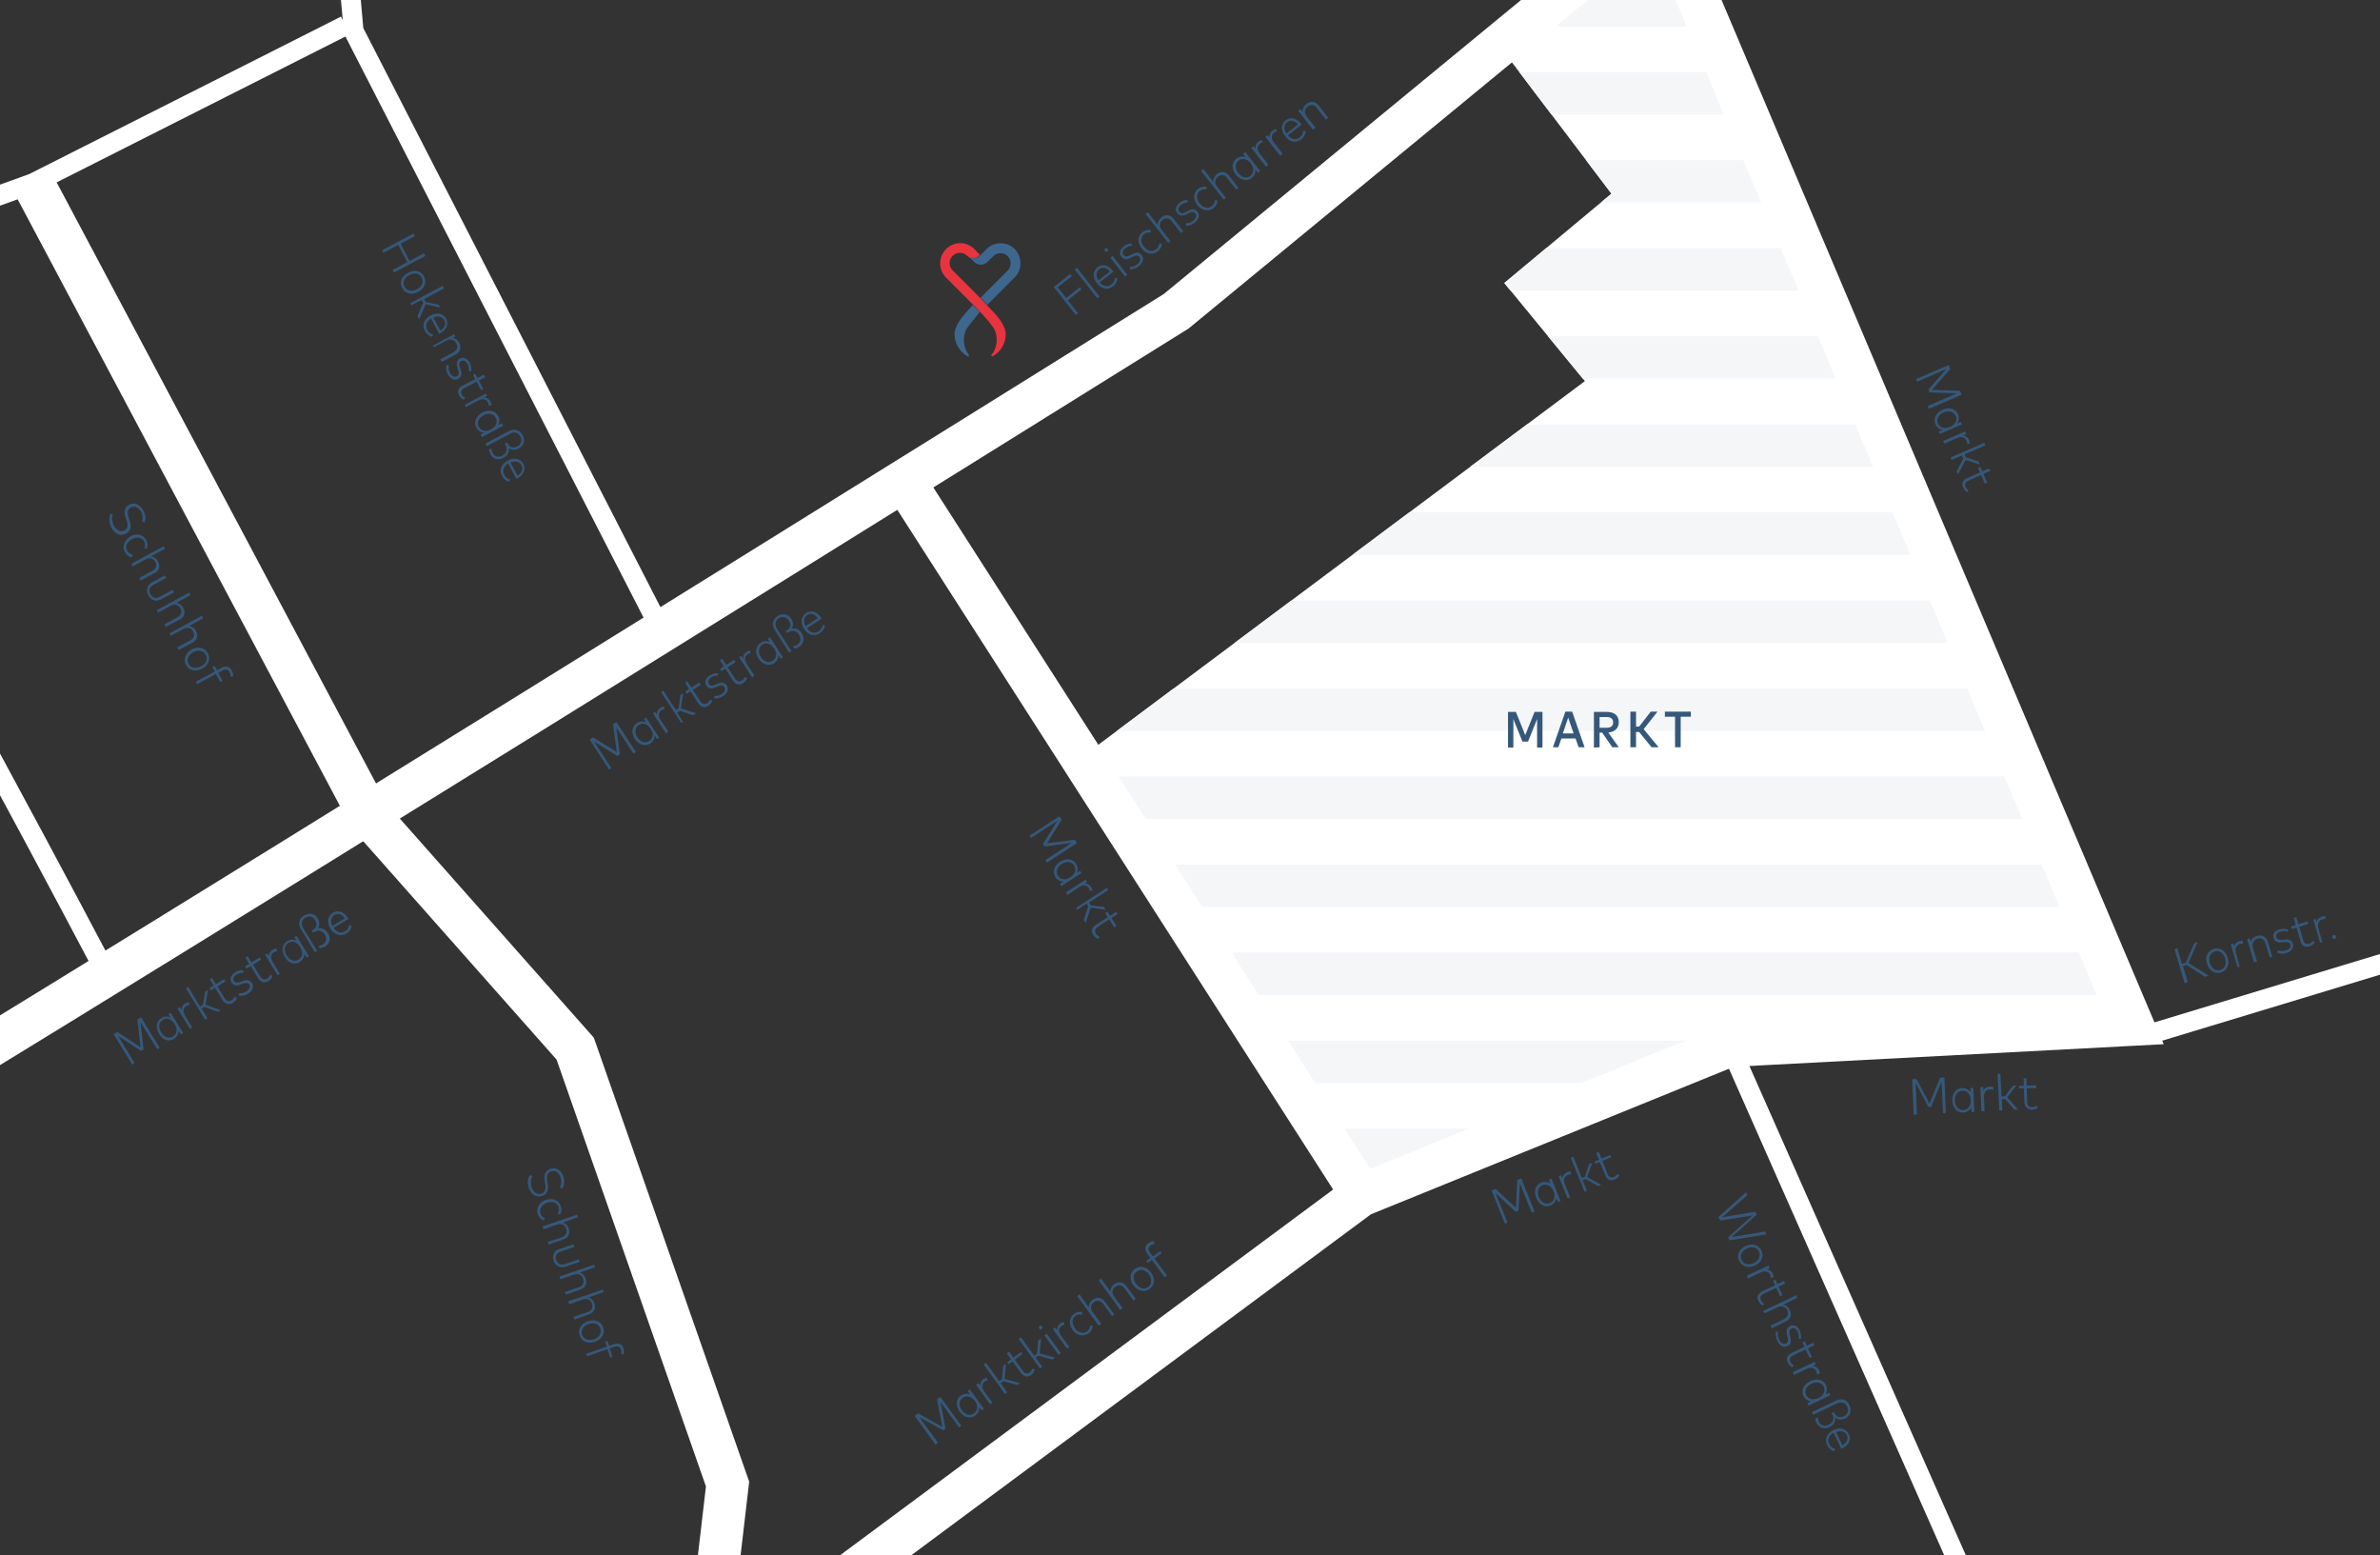 <?xml version="1.0" encoding="utf-8"?>
<!-- Generator: Adobe Illustrator 26.3.1, SVG Export Plug-In . SVG Version: 6.00 Build 0)  -->
<svg version="1.1" id="Ebene_1" xmlns="http://www.w3.org/2000/svg" xmlns:xlink="http://www.w3.org/1999/xlink" x="0px" y="0px"
	 viewBox="0 0 842 550" style="enable-background:new 0 0 842 550;" xml:space="preserve">
<rect x="0" y="0" width="842" height="550" fill="#333333" stroke="none"/>
<style type="text/css">
	.st0{fill:#FFFFFF;}
	.st1{clip-path:url(#SVGID_00000170272031799553073310000004835498663906330037_);fill:none;stroke:#F4F6F8;stroke-width:15;}
	.st2{clip-path:url(#SVGID_00000098199612476569037770000017328991352353156539_);fill:none;stroke:#F4F6F8;stroke-width:15;}
	.st3{clip-path:url(#SVGID_00000060737208753450758530000008989306728667878308_);fill:none;stroke:#F4F6F8;stroke-width:15;}
	.st4{clip-path:url(#SVGID_00000160883778019372147610000011214597262189055118_);fill:none;stroke:#F4F6F8;stroke-width:15;}
	.st5{clip-path:url(#SVGID_00000036939169757854156260000016540233506969298617_);fill:none;stroke:#F4F6F8;stroke-width:15;}
	.st6{clip-path:url(#SVGID_00000080886996226915648620000017316861661413246611_);fill:none;stroke:#F4F6F8;stroke-width:15;}
	.st7{clip-path:url(#SVGID_00000058573993807708084970000005416069318566283413_);fill:none;stroke:#F4F6F8;stroke-width:15;}
	.st8{clip-path:url(#SVGID_00000144330145578059771500000014785967132671129252_);fill:none;stroke:#F4F6F8;stroke-width:15;}
	.st9{clip-path:url(#SVGID_00000023996873332005492920000007652728583048113836_);fill:none;stroke:#F4F6F8;stroke-width:15;}
	.st10{clip-path:url(#SVGID_00000105387814586247304220000017518280618901979028_);fill:none;stroke:#F4F6F8;stroke-width:15;}
	.st11{clip-path:url(#SVGID_00000025401092337352308850000005361995284675351177_);fill:none;stroke:#F4F6F8;stroke-width:15;}
	.st12{clip-path:url(#SVGID_00000179612344663972436580000004905247094118457503_);fill:none;stroke:#F4F6F8;stroke-width:15;}
	.st13{clip-path:url(#SVGID_00000134928052793054458270000003226419902299524748_);fill:none;stroke:#F4F6F8;stroke-width:15;}
	.st14{clip-path:url(#SVGID_00000164492021896296183320000014597512128526597040_);fill:none;stroke:#F4F6F8;stroke-width:15;}
	.st15{clip-path:url(#SVGID_00000018219709182685014710000011397363601631795335_);fill:none;stroke:#FFFFFF;stroke-width:15;}
	.st16{clip-path:url(#SVGID_00000071552385448554106300000013509021321201264826_);fill:none;stroke:#FFFFFF;stroke-width:15;}
	.st17{clip-path:url(#SVGID_00000150806631352079983180000014699642704526427834_);fill:none;stroke:#FFFFFF;stroke-width:15;}
	.st18{fill:none;stroke:#FFFFFF;stroke-width:15;}
	.st19{clip-path:url(#SVGID_00000166652809115855441730000009812816373998707889_);fill:none;stroke:#FFFFFF;stroke-width:7;}
	.st20{clip-path:url(#SVGID_00000119117185647332433350000016805529487363820464_);fill:none;stroke:#FFFFFF;stroke-width:7;}
	.st21{clip-path:url(#SVGID_00000093168104864195260620000008857645818803580318_);fill:none;stroke:#FFFFFF;stroke-width:7;}
	.st22{clip-path:url(#SVGID_00000085932676426047744110000012004708023909837999_);fill:none;stroke:#FFFFFF;stroke-width:7;}
	.st23{clip-path:url(#SVGID_00000011714293307091670930000011965595830770816158_);fill:none;stroke:#FFFFFF;stroke-width:7;}
	.st24{clip-path:url(#SVGID_00000062871989701548054820000015898563309651067010_);fill:#3E678E;}
	.st25{clip-path:url(#SVGID_00000176018911890135083980000011772087181378272939_);fill:#E7343F;}
	.st26{clip-path:url(#SVGID_00000021080955357118575070000011070132009992476317_);fill:#3E678E;}
	.st27{clip-path:url(#SVGID_00000049914427573216600960000006846288640026433706_);fill:#35587A;}
	.st28{clip-path:url(#SVGID_00000030466706602938183590000008414375832389007281_);fill:#35587A;}
	.st29{clip-path:url(#SVGID_00000173865186247557086480000010111256071317521070_);fill:#35587A;}
	.st30{clip-path:url(#SVGID_00000049933998026373345970000002396083671553650845_);fill:#35587A;}
	.st31{clip-path:url(#SVGID_00000061471572282281225100000014605248706868765083_);fill:#35587A;}
	.st32{clip-path:url(#SVGID_00000183248712707732556440000012785769395048500384_);fill:#35587A;}
	.st33{clip-path:url(#SVGID_00000065071190120879726210000012323009338373651589_);fill:#35587A;}
	.st34{clip-path:url(#SVGID_00000054952569774836043480000003563190360769771656_);fill:#35587A;}
	.st35{clip-path:url(#SVGID_00000017511265607311418120000017238593610147720604_);fill:#35587A;}
	.st36{clip-path:url(#SVGID_00000015338437746190705100000011382149101304636859_);fill:#35587A;}
	.st37{clip-path:url(#SVGID_00000057828063672406244920000002386321628569608871_);fill:#35587A;}
	.st38{clip-path:url(#SVGID_00000039108162457189385450000005140936740277695885_);fill:#35587A;}
	.st39{clip-path:url(#SVGID_00000179645883517039149070000017641467716143085189_);fill:#35587A;}
	.st40{clip-path:url(#SVGID_00000098209627426299098520000002159715532353128620_);fill:#35587A;}
</style>
<polygon class="st0" points="555.7,0 532.2,18.5 570.1,68.5 532.2,100.1 560.7,134.8 381.1,269 484.1,422 611.7,369 751.5,364.3 
	596.4,0 "/>
<g>
	<g>
		<defs>
			<polygon id="SVGID_1_" points="555.7,0 532.2,18.5 570.1,68.5 532.2,100.1 560.7,134.8 381.1,269 484.1,422 611.7,369 
				751.5,364.3 596.4,0 			"/>
		</defs>
		<clipPath id="SVGID_00000013883575843585030880000016294048173237710013_">
			<use xlink:href="#SVGID_1_"  style="overflow:visible;"/>
		</clipPath>
		
			<line style="clip-path:url(#SVGID_00000013883575843585030880000016294048173237710013_);fill:none;stroke:#F4F6F8;stroke-width:15;" x1="188.8" y1="1.9" x2="943.9" y2="1.9"/>
	</g>
	<g>
		<defs>
			<polygon id="SVGID_00000039098681842413180790000013705078058864834208_" points="555.7,0 532.2,18.5 570.1,68.5 532.2,100.1 
				560.7,134.8 381.1,269 484.1,422 611.7,369 751.5,364.3 596.4,0 			"/>
		</defs>
		<clipPath id="SVGID_00000124140282473154597440000015511314770737031609_">
			<use xlink:href="#SVGID_00000039098681842413180790000013705078058864834208_"  style="overflow:visible;"/>
		</clipPath>
		
			<line style="clip-path:url(#SVGID_00000124140282473154597440000015511314770737031609_);fill:none;stroke:#F4F6F8;stroke-width:15;" x1="188.8" y1="33" x2="943.9" y2="33"/>
	</g>
	<g>
		<defs>
			<polygon id="SVGID_00000047048735219391811450000016212161744186177470_" points="555.7,0 532.2,18.5 570.1,68.5 532.2,100.1 
				560.7,134.8 381.1,269 484.1,422 611.7,369 751.5,364.3 596.4,0 			"/>
		</defs>
		<clipPath id="SVGID_00000074437189522643653760000002201125409573058217_">
			<use xlink:href="#SVGID_00000047048735219391811450000016212161744186177470_"  style="overflow:visible;"/>
		</clipPath>
		
			<line style="clip-path:url(#SVGID_00000074437189522643653760000002201125409573058217_);fill:none;stroke:#F4F6F8;stroke-width:15;" x1="188.8" y1="64.1" x2="943.9" y2="64.1"/>
	</g>
	<g>
		<defs>
			<polygon id="SVGID_00000181075010814527215870000001444759281369664445_" points="555.7,0 532.2,18.5 570.1,68.5 532.2,100.1 
				560.7,134.8 381.1,269 484.1,422 611.7,369 751.5,364.3 596.4,0 			"/>
		</defs>
		<clipPath id="SVGID_00000022532369780968452780000001119871486110354582_">
			<use xlink:href="#SVGID_00000181075010814527215870000001444759281369664445_"  style="overflow:visible;"/>
		</clipPath>
		
			<line style="clip-path:url(#SVGID_00000022532369780968452780000001119871486110354582_);fill:none;stroke:#F4F6F8;stroke-width:15;" x1="188.8" y1="95.3" x2="943.9" y2="95.3"/>
	</g>
	<g>
		<defs>
			<polygon id="SVGID_00000066478225616458601680000001535358902691628700_" points="555.7,0 532.2,18.5 570.1,68.5 532.2,100.1 
				560.7,134.8 381.1,269 484.1,422 611.7,369 751.5,364.3 596.4,0 			"/>
		</defs>
		<clipPath id="SVGID_00000063617673088501685420000002763224178945523589_">
			<use xlink:href="#SVGID_00000066478225616458601680000001535358902691628700_"  style="overflow:visible;"/>
		</clipPath>
		
			<line style="clip-path:url(#SVGID_00000063617673088501685420000002763224178945523589_);fill:none;stroke:#F4F6F8;stroke-width:15;" x1="188.8" y1="126.4" x2="943.9" y2="126.4"/>
	</g>
	<g>
		<defs>
			<polygon id="SVGID_00000085956586311364651150000011316091729113020810_" points="555.7,0 532.2,18.5 570.1,68.5 532.2,100.1 
				560.7,134.8 381.1,269 484.1,422 611.7,369 751.5,364.3 596.4,0 			"/>
		</defs>
		<clipPath id="SVGID_00000123440175182050002460000016067190019527559553_">
			<use xlink:href="#SVGID_00000085956586311364651150000011316091729113020810_"  style="overflow:visible;"/>
		</clipPath>
		
			<line style="clip-path:url(#SVGID_00000123440175182050002460000016067190019527559553_);fill:none;stroke:#F4F6F8;stroke-width:15;" x1="188.8" y1="157.6" x2="943.9" y2="157.6"/>
	</g>
	<g>
		<defs>
			<polygon id="SVGID_00000133528326337714260440000005923952286151132054_" points="555.7,0 532.2,18.5 570.1,68.5 532.2,100.1 
				560.7,134.8 381.1,269 484.1,422 611.7,369 751.5,364.3 596.4,0 			"/>
		</defs>
		<clipPath id="SVGID_00000104695775286711154040000004335766299434874526_">
			<use xlink:href="#SVGID_00000133528326337714260440000005923952286151132054_"  style="overflow:visible;"/>
		</clipPath>
		
			<line style="clip-path:url(#SVGID_00000104695775286711154040000004335766299434874526_);fill:none;stroke:#F4F6F8;stroke-width:15;" x1="188.8" y1="188.7" x2="943.9" y2="188.7"/>
	</g>
	<g>
		<defs>
			<polygon id="SVGID_00000158725278737603750200000015524347052673850044_" points="555.7,0 532.2,18.5 570.1,68.5 532.2,100.1 
				560.7,134.8 381.1,269 484.1,422 611.7,369 751.5,364.3 596.4,0 			"/>
		</defs>
		<clipPath id="SVGID_00000146476636078082736460000009743097522128554396_">
			<use xlink:href="#SVGID_00000158725278737603750200000015524347052673850044_"  style="overflow:visible;"/>
		</clipPath>
		
			<line style="clip-path:url(#SVGID_00000146476636078082736460000009743097522128554396_);fill:none;stroke:#F4F6F8;stroke-width:15;" x1="188.8" y1="219.9" x2="943.9" y2="219.9"/>
	</g>
	<g>
		<defs>
			<polygon id="SVGID_00000108278247309423974320000006628447051771037864_" points="555.7,0 532.2,18.5 570.1,68.5 532.2,100.1 
				560.7,134.8 381.1,269 484.1,422 611.7,369 751.5,364.3 596.4,0 			"/>
		</defs>
		<clipPath id="SVGID_00000057833060556804996550000010536973374101296301_">
			<use xlink:href="#SVGID_00000108278247309423974320000006628447051771037864_"  style="overflow:visible;"/>
		</clipPath>
		
			<line style="clip-path:url(#SVGID_00000057833060556804996550000010536973374101296301_);fill:none;stroke:#F4F6F8;stroke-width:15;" x1="188.8" y1="251" x2="943.9" y2="251"/>
	</g>
	<g>
		<defs>
			<polygon id="SVGID_00000148621370413578644000000004719415858574268342_" points="555.7,0 532.2,18.5 570.1,68.5 532.2,100.1 
				560.7,134.8 381.1,269 484.1,422 611.7,369 751.5,364.3 596.4,0 			"/>
		</defs>
		<clipPath id="SVGID_00000158731509696374240170000006161211704159118779_">
			<use xlink:href="#SVGID_00000148621370413578644000000004719415858574268342_"  style="overflow:visible;"/>
		</clipPath>
		
			<line style="clip-path:url(#SVGID_00000158731509696374240170000006161211704159118779_);fill:none;stroke:#F4F6F8;stroke-width:15;" x1="188.8" y1="282.1" x2="943.9" y2="282.1"/>
	</g>
	<g>
		<defs>
			<polygon id="SVGID_00000100344054162996734940000007304626671109789342_" points="555.7,0 532.2,18.5 570.1,68.5 532.2,100.1 
				560.7,134.8 381.1,269 484.1,422 611.7,369 751.5,364.3 596.4,0 			"/>
		</defs>
		<clipPath id="SVGID_00000003104349200399827110000005262986396990680744_">
			<use xlink:href="#SVGID_00000100344054162996734940000007304626671109789342_"  style="overflow:visible;"/>
		</clipPath>
		
			<line style="clip-path:url(#SVGID_00000003104349200399827110000005262986396990680744_);fill:none;stroke:#F4F6F8;stroke-width:15;" x1="188.8" y1="313.3" x2="943.9" y2="313.3"/>
	</g>
	<g>
		<defs>
			<polygon id="SVGID_00000182486338894065874310000001728215361540838582_" points="555.7,0 532.2,18.5 570.1,68.5 532.2,100.1 
				560.7,134.8 381.1,269 484.1,422 611.7,369 751.5,364.3 596.4,0 			"/>
		</defs>
		<clipPath id="SVGID_00000046313589103930303400000014924751040778691209_">
			<use xlink:href="#SVGID_00000182486338894065874310000001728215361540838582_"  style="overflow:visible;"/>
		</clipPath>
		
			<line style="clip-path:url(#SVGID_00000046313589103930303400000014924751040778691209_);fill:none;stroke:#F4F6F8;stroke-width:15;" x1="188.8" y1="344.4" x2="943.9" y2="344.4"/>
	</g>
	<g>
		<defs>
			<polygon id="SVGID_00000021803476728761057720000012148229650467005065_" points="555.7,0 532.2,18.5 570.1,68.5 532.2,100.1 
				560.7,134.8 381.1,269 484.1,422 611.7,369 751.5,364.3 596.4,0 			"/>
		</defs>
		<clipPath id="SVGID_00000090252188619318019890000013763030839836821407_">
			<use xlink:href="#SVGID_00000021803476728761057720000012148229650467005065_"  style="overflow:visible;"/>
		</clipPath>
		
			<line style="clip-path:url(#SVGID_00000090252188619318019890000013763030839836821407_);fill:none;stroke:#F4F6F8;stroke-width:15;" x1="188.8" y1="375.6" x2="943.9" y2="375.6"/>
	</g>
	<g>
		<defs>
			<polygon id="SVGID_00000181045432802502059690000014364317154413500042_" points="555.7,0 532.2,18.5 570.1,68.5 532.2,100.1 
				560.7,134.8 381.1,269 484.1,422 611.7,369 751.5,364.3 596.4,0 			"/>
		</defs>
		<clipPath id="SVGID_00000099663283809627570260000017183300405442966692_">
			<use xlink:href="#SVGID_00000181045432802502059690000014364317154413500042_"  style="overflow:visible;"/>
		</clipPath>
		
			<line style="clip-path:url(#SVGID_00000099663283809627570260000017183300405442966692_);fill:none;stroke:#F4F6F8;stroke-width:15;" x1="188.8" y1="406.7" x2="943.9" y2="406.7"/>
	</g>
</g>
<g>
	<g>
		<defs>
			<rect id="SVGID_00000040559200567899715900000007253410645479234222_" width="842" height="550"/>
		</defs>
		<clipPath id="SVGID_00000138573181673297467850000017369243657648072856_">
			<use xlink:href="#SVGID_00000040559200567899715900000007253410645479234222_"  style="overflow:visible;"/>
		</clipPath>
		
			<path style="clip-path:url(#SVGID_00000138573181673297467850000017369243657648072856_);fill:none;stroke:#FFFFFF;stroke-width:15;" d="
			M-209.4,580.7c0,0,60.5-124.7,124.7-161.6c64.3-36.9,500.8-309,500.8-309l325-267.4"/>
	</g>
	<g>
		<defs>
			<rect id="SVGID_00000067209526835535839370000002008943769059694244_" width="842" height="550"/>
		</defs>
		<clipPath id="SVGID_00000013168325638830763880000000750649551904943804_">
			<use xlink:href="#SVGID_00000067209526835535839370000002008943769059694244_"  style="overflow:visible;"/>
		</clipPath>
		
			<polyline style="clip-path:url(#SVGID_00000013168325638830763880000000750649551904943804_);fill:none;stroke:#FFFFFF;stroke-width:15;" points="
			523.8,-163.9 583.3,-66.6 587.1,-32.6 754.4,362.4 611.7,369.9 481.3,422.9 250.7,593.9 6,722.4 		"/>
	</g>
	<g>
		<defs>
			<rect id="SVGID_00000005256368610777063920000001630549406754632345_" width="842" height="550"/>
		</defs>
		<clipPath id="SVGID_00000133516242677450552460000008213554352404622770_">
			<use xlink:href="#SVGID_00000005256368610777063920000001630549406754632345_"  style="overflow:visible;"/>
		</clipPath>
		
			<polyline style="clip-path:url(#SVGID_00000133516242677450552460000008213554352404622770_);fill:none;stroke:#FFFFFF;stroke-width:15;" points="
			10.7,62.9 130.7,288.7 203.5,370.9 257.4,524.9 248.9,597.7 		"/>
	</g>
</g>
<line class="st18" x1="481.3" y1="421.9" x2="320.7" y2="171.5"/>
<g>
	<g>
		<defs>
			<rect id="SVGID_00000093855208410478113520000003829335229013107615_" width="842" height="550"/>
		</defs>
		<clipPath id="SVGID_00000049201973883444461350000000563698588849611148_">
			<use xlink:href="#SVGID_00000093855208410478113520000003829335229013107615_"  style="overflow:visible;"/>
		</clipPath>
		
			<line style="clip-path:url(#SVGID_00000049201973883444461350000000563698588849611148_);fill:none;stroke:#FFFFFF;stroke-width:7;" x1="613.6" y1="373.7" x2="762.9" y2="711.1"/>
	</g>
	<g>
		<defs>
			<rect id="SVGID_00000025412253818311791310000008105367283500972166_" width="842" height="550"/>
		</defs>
		<clipPath id="SVGID_00000083055453823435313910000001834081826505366146_">
			<use xlink:href="#SVGID_00000025412253818311791310000008105367283500972166_"  style="overflow:visible;"/>
		</clipPath>
		
			<line style="clip-path:url(#SVGID_00000083055453823435313910000001834081826505366146_);fill:none;stroke:#FFFFFF;stroke-width:7;" x1="759.1" y1="366.2" x2="1005.7" y2="291.5"/>
	</g>
	<g>
		<defs>
			<rect id="SVGID_00000045592827719340948180000005065146599957078417_" width="842" height="550"/>
		</defs>
		<clipPath id="SVGID_00000151501650736134385800000006463223706800199042_">
			<use xlink:href="#SVGID_00000045592827719340948180000005065146599957078417_"  style="overflow:visible;"/>
		</clipPath>
		
			<polyline style="clip-path:url(#SVGID_00000151501650736134385800000006463223706800199042_);fill:none;stroke:#FFFFFF;stroke-width:7;" points="
			231.8,218.8 125.1,10.9 110,-160.1 		"/>
	</g>
	<g>
		<defs>
			<rect id="SVGID_00000019669552743145614890000010632187680026220965_" width="842" height="550"/>
		</defs>
		<clipPath id="SVGID_00000105415602282773148550000004146529636241535112_">
			<use xlink:href="#SVGID_00000019669552743145614890000010632187680026220965_"  style="overflow:visible;"/>
		</clipPath>
		
			<polyline style="clip-path:url(#SVGID_00000105415602282773148550000004146529636241535112_);fill:none;stroke:#FFFFFF;stroke-width:7;" points="
			-113.7,110.1 11.7,64.8 122.2,9 		"/>
	</g>
	<g>
		<defs>
			<rect id="SVGID_00000036251192405157996250000010466655703069202572_" width="842" height="550"/>
		</defs>
		<clipPath id="SVGID_00000153690984036337923690000006703654505033760180_">
			<use xlink:href="#SVGID_00000036251192405157996250000010466655703069202572_"  style="overflow:visible;"/>
		</clipPath>
		
			<path style="clip-path:url(#SVGID_00000153690984036337923690000006703654505033760180_);fill:none;stroke:#FFFFFF;stroke-width:7;" d="
			M-196.2,3.3c0,0,133.2,168.2,145.5,182.4s87.9,157.8,87.9,157.8"/>
	</g>
	<g>
		<defs>
			<rect id="SVGID_00000087400421696918223360000005495071868509389954_" width="842" height="550"/>
		</defs>
		<clipPath id="SVGID_00000071538317562440142230000016778498646795513217_">
			<use xlink:href="#SVGID_00000087400421696918223360000005495071868509389954_"  style="overflow:visible;"/>
		</clipPath>
		<path style="clip-path:url(#SVGID_00000071538317562440142230000016778498646795513217_);fill:#3E678E;" d="M342.6,115.4
			c-1,1.2-1.6,2.9-1.6,4.8c0,0.5,0,0.9,0.1,1.4c0.2,1.5,0.9,2.9,1.7,4l0,0c0,0,0,0.1,0,0.2c0,0.2-0.1,0.3-0.3,0.3h-0.1
			c0,0-0.1,0-0.1-0.1c-2.7-1.5-4.6-4.4-4.6-7.8c0-3.3,3.3-6.9,6-9.8c0.2-0.2,0.3-0.3,0.5-0.5l2.4,2.5c-0.1,0.1-0.2,0.2-0.3,0.3
			C345.4,112,343.8,113.8,342.6,115.4"/>
	</g>
	<g>
		<defs>
			<rect id="SVGID_00000152257376356782127650000006800196399467790000_" width="842" height="550"/>
		</defs>
		<clipPath id="SVGID_00000111160884334484061620000008237556017939970484_">
			<use xlink:href="#SVGID_00000152257376356782127650000006800196399467790000_"  style="overflow:visible;"/>
		</clipPath>
		<path style="clip-path:url(#SVGID_00000111160884334484061620000008237556017939970484_);fill:#E7343F;" d="M355.8,118.2
			c0,3.3-1.8,6.3-4.6,7.8l0,0c0,0,0,0-0.1,0l0,0H351c-0.2,0-0.3-0.1-0.3-0.3c0-0.1,0-0.1,0.1-0.2l0,0c0.9-1.1,1.5-2.5,1.7-4
			c0.1-0.5,0.1-0.9,0.1-1.4c0-1.9-0.6-3.6-1.6-4.8l0,0c-1-1.4-2.4-3-3.5-4.2c-0.1-0.1-0.2-0.2-0.3-0.3c-0.1-0.1-0.2-0.2-0.3-0.3
			l-0.1-0.1l-2.4-2.5l0,0l-0.1-0.1l-9.6-9.6c-2.8-2.8-2.8-7.3,0-10.1c2.7-2.7,6.9-2.8,9.7-0.3c0.1,0.1,0.2,0.2,0.3,0.3l2,2
			c0,0-1.5,1.8-3.2,1.2c-0.4-0.1-0.8-0.4-1.3-0.8c-0.7-0.7-1.6-1.1-2.6-1.1c-0.9,0-1.9,0.4-2.6,1.1c-1.4,1.4-1.4,3.7,0,5.1l9.6,9.6
			l2.4,2.5c0.2,0.2,0.4,0.4,0.5,0.6C352.5,111.3,355.8,114.9,355.8,118.2"/>
	</g>
	<g>
		<defs>
			<rect id="SVGID_00000165938062693754532020000006537478478659407034_" width="842" height="550"/>
		</defs>
		<clipPath id="SVGID_00000008870015321021834180000000859341269550548388_">
			<use xlink:href="#SVGID_00000165938062693754532020000006537478478659407034_"  style="overflow:visible;"/>
		</clipPath>
		<path style="clip-path:url(#SVGID_00000008870015321021834180000000859341269550548388_);fill:#3E678E;" d="M359,98.1l-9.7,9.7
			l-2.4-2.5l9.6-9.6c1.4-1.4,1.4-3.7,0-5.1s-3.7-1.4-5.1,0l-1.9,1.9l-0.3,0.3c-0.6,0.5-1.4,0.8-2.2,0.8c-0.9,0-1.6-0.3-2.2-0.8
			l-2.3-2.3c0.4,0.4,0.9,0.7,1.3,0.8c1.8,0.5,3.2-1.2,3.2-1.2l2-2c0.1-0.1,0.2-0.2,0.3-0.3c2.8-2.5,7.1-2.3,9.7,0.3
			C361.7,90.9,361.7,95.4,359,98.1"/>
	</g>
</g>
<g>
	<g>
		<defs>
			<rect id="SVGID_00000144316159717065563670000000499903863315205761_" width="842" height="550"/>
		</defs>
		<clipPath id="SVGID_00000036244150837939993460000015753672513720106172_">
			<use xlink:href="#SVGID_00000144316159717065563670000000499903863315205761_"  style="overflow:visible;"/>
		</clipPath>
		<path style="clip-path:url(#SVGID_00000036244150837939993460000015753672513720106172_);fill:#35587A;" d="M594.6,264.3v-10.8
			h3.6v-1.8H589v1.8h3.6v10.8H594.6z M578.8,264.3v-5.4h1.1l4.4,5.4h2.5l-5.3-6.4l4.9-6.2H584l-4.1,5.3h-1.1v-5.3h-2v12.6H578.8z
			 M565.9,253.6h2.5c1.4,0,2.3,0.6,2.3,1.9s-0.8,1.9-2.3,1.9h-2.5V253.6z M565.9,264.3v-5.2h0.9l3.6,5.2h2.3l-3.7-5.2
			c2.3-0.2,3.7-1.6,3.7-3.6c0-2.4-1.5-3.7-4.3-3.7h-4.5v12.6L565.9,264.3L565.9,264.3z M554.8,253.8l1.9,5.6h-3.8L554.8,253.8z
			 M551.3,264.3l1.1-3.1h5l1.1,3.1h2.1l-4.4-12.6h-2.4l-4.4,12.6H551.3z M535.4,264.3v-10l3.2,8h2l3.2-8v10.1h1.9v-12.6h-2.8
			l-3.3,8.2l-3.3-8.2h-2.8v12.6h1.9V264.3z"/>
	</g>
	<g>
		<defs>
			<rect id="SVGID_00000018920331370853037070000003597457138605269659_" width="842" height="550"/>
		</defs>
		<clipPath id="SVGID_00000082366951576484909680000002816410536067820684_">
			<use xlink:href="#SVGID_00000018920331370853037070000003597457138605269659_"  style="overflow:visible;"/>
		</clipPath>
		<path style="clip-path:url(#SVGID_00000082366951576484909680000002816410536067820684_);fill:#35587A;" d="M694.5,172.4
			c0.4,0.8,0.9,1.4,1.5,1.7l0.5-0.7c-0.5-0.2-0.9-0.7-1.1-1.2c-0.4-0.9-0.1-1.7,1-2.2l4.5-2l1.3,3.1l0.8-0.4l-1.3-3.1l2.4-1
			l-0.4-0.9l-2.4,1l-0.7-1.6l-0.8,0.4l0.7,1.6l-4.6,2C694.3,169.8,693.9,171,694.5,172.4 M690.4,162.7l3.7-1.6l0.5,1.1l-2.4,4.5
			l0.5,1.1l2.7-5.1l5.1,1.6l-0.5-1.1l-4.5-1.4l-0.5-1.1l7.4-3.2l-0.4-0.9l-11.9,5.2L690.4,162.7z M687.9,156.9l4.6-2
			c1.4-0.6,2.7-0.3,3.2,0.9c0.2,0.4,0.3,0.8,0.2,1.2l1-0.1c0-0.4-0.1-0.9-0.3-1.3c-0.4-0.9-1.2-1.5-2.1-1.6l1.1-0.5l-0.4-0.9
			l-7.8,3.4L687.9,156.9z M685.6,149.8c-0.7-1.5,0.2-3.1,2-3.9c1.9-0.8,3.6-0.3,4.3,1.2s-0.1,3.1-2,3.9
			C688,151.8,686.3,151.3,685.6,149.8 M684.7,150c0.5,1.2,1.5,1.9,2.6,2l-1.4,0.6l0.4,0.9l7.8-3.4l-0.4-0.9l-1.3,0.6
			c0.6-0.9,0.8-2.1,0.3-3.3c-0.8-1.9-3.1-2.6-5.5-1.6C684.9,146,683.9,148.1,684.7,150 M678.3,135l10.3-4.5l-6.4,7.3l0.4,1l9.7,0.3
			l-10.3,4.5l0.4,1l11.6-5l-0.6-1.4l-9.9-0.3l6.5-7.4l-0.6-1.4l-11.6,5L678.3,135z"/>
	</g>
	<g>
		<defs>
			<rect id="SVGID_00000055696974003151600690000006855319891286675625_" width="842" height="550"/>
		</defs>
		<clipPath id="SVGID_00000118378870329128428560000015851163699875980708_">
			<use xlink:href="#SVGID_00000055696974003151600690000006855319891286675625_"  style="overflow:visible;"/>
		</clipPath>
		<path style="clip-path:url(#SVGID_00000118378870329128428560000015851163699875980708_);fill:#35587A;" d="M826,332.1
			c0.4-0.1,0.6-0.5,0.5-0.9s-0.5-0.6-0.9-0.5s-0.6,0.5-0.5,0.9C825.2,331.9,825.6,332.2,826,332.1 M821.6,333.2l-1.4-4.9
			c-0.4-1.4,0.1-2.7,1.3-3.1c0.4-0.1,0.9-0.2,1.2-0.1v-1c-0.4-0.1-0.9,0-1.3,0.1c-1,0.3-1.6,1-1.8,1.9l-0.3-1.1l-0.9,0.3l2.4,8.1
			L821.6,333.2z M817,334.7c0.9-0.3,1.5-0.7,1.9-1.3l-0.6-0.6c-0.3,0.4-0.8,0.8-1.4,1c-1,0.3-1.7-0.1-2.1-1.3l-1.4-4.7l3.2-1
			l-0.3-0.9l-3.2,1l-0.7-2.5l-0.9,0.3l0.7,2.5l-1.7,0.5l0.3,0.9l1.7-0.5l1.4,4.8C814.3,334.6,815.5,335.2,817,334.7 M808.8,337.1
			c1.8-0.5,2.8-1.8,2.4-3.3c-0.4-1.2-1.4-1.7-2.9-1.5l-0.9,0.1c-1.2,0.1-1.9-0.2-2.1-0.9c-0.3-0.9,0.4-1.7,1.5-2
			c0.9-0.3,1.9-0.2,2.5,0.1l0.2-0.8c-0.8-0.3-1.9-0.4-3-0.1c-1.7,0.5-2.6,1.7-2.1,3.1c0.3,1.1,1.2,1.7,2.9,1.5l0.9-0.1
			c1.2-0.1,1.9,0.2,2.1,0.9c0.3,1-0.4,1.7-1.7,2.1c-1.1,0.3-2,0.2-2.7-0.1l-0.3,0.8C806.6,337.4,807.7,337.5,808.8,337.1
			 M798.5,340.1l-1.5-5c-0.4-1.4,0.3-2.7,1.6-3.1c1.4-0.4,2.5,0.2,2.9,1.7l1.5,5l0.9-0.3l-1.6-5.3c-0.5-1.8-2.1-2.6-3.8-2.1
			c-1,0.3-1.9,1-2.2,2.1l-0.4-1.2l-0.9,0.3l2.4,8.1L798.5,340.1z M792.4,341.9L791,337c-0.4-1.4,0.1-2.7,1.3-3.1
			c0.4-0.1,0.9-0.2,1.2-0.1v-1c-0.4-0.1-0.9,0-1.3,0.1c-1,0.3-1.6,1-1.8,1.9l-0.3-1.1l-0.9,0.3l2.4,8.1L792.4,341.9z M785.5,343.1
			c-1.6,0.5-3.1-0.5-3.7-2.5c-0.6-2,0.2-3.6,1.7-4.1c1.6-0.5,3.1,0.5,3.7,2.5C787.8,341,787.1,342.6,785.5,343.1 M785.7,344
			c2.1-0.6,3.2-2.8,2.4-5.3c-0.7-2.5-2.8-3.7-4.9-3.1c-2.1,0.6-3.2,2.8-2.4,5.3S783.6,344.6,785.7,344 M774,347.3l-1.7-5.6l1.3-0.4
			l6.5,4.2l1.3-0.4l-7.2-4.5l3.3-7.4l-1.2,0.4l-3,6.9l-1.4,0.4l-1.6-5.5l-1,0.3l3.6,12.1L774,347.3z"/>
	</g>
	<g>
		<defs>
			<rect id="SVGID_00000035508878480507848420000017067603490563603072_" width="842" height="550"/>
		</defs>
		<clipPath id="SVGID_00000036953258385322556090000008401684079615297924_">
			<use xlink:href="#SVGID_00000035508878480507848420000017067603490563603072_"  style="overflow:visible;"/>
		</clipPath>
		<path style="clip-path:url(#SVGID_00000036953258385322556090000008401684079615297924_);fill:#35587A;" d="M718.9,392.5
			c0.9,0,1.6-0.4,2.1-0.8l-0.5-0.7c-0.4,0.4-1,0.6-1.6,0.6c-1,0-1.7-0.5-1.7-1.8l-0.2-4.9l3.4-0.1v-0.9L717,384l-0.1-2.6h-1l0.1,2.6
			l-1.7,0.1v0.9l1.7-0.1l0.2,5C716.4,391.7,717.4,392.5,718.9,392.5 M708.4,392.8l-0.2-4l1.2-0.1l3.3,3.8l1.2-0.1l-3.8-4.3l3.3-4.2
			l-1.2,0.1l-2.9,3.7l-1.2,0.1l-0.4-8h-1l0.6,12.9L708.4,392.8z M702.1,393.1l-0.2-5.1c-0.1-1.5,0.7-2.6,2-2.7
			c0.4,0,0.9,0.1,1.2,0.2l0.2-1c-0.4-0.2-0.8-0.2-1.3-0.2c-1,0-1.8,0.5-2.3,1.4l-0.1-1.2h-1l0.4,8.5L702.1,393.1z M694.6,392.6
			c-1.7,0.1-2.9-1.3-3-3.3s1-3.5,2.7-3.5c1.6-0.1,2.9,1.2,2.9,3.3C697.3,391.1,696.3,392.5,694.6,392.6 M694.5,393.5
			c1.3-0.1,2.3-0.7,2.9-1.7l0.1,1.5h1l-0.4-8.5h-1l0.1,1.5c-0.7-0.9-1.7-1.5-3-1.5c-2.1,0.1-3.6,1.9-3.5,4.5
			C690.8,391.9,692.4,393.6,694.5,393.5 M678.2,394.1l-0.5-11.2l4.5,8.6h1l3.7-9l0.5,11.2h1l-0.5-12.6l-1.5,0.1l-3.8,9.1l-4.6-8.7
			l-1.5,0.1l0.5,12.6L678.2,394.1z"/>
	</g>
	<g>
		<defs>
			<rect id="SVGID_00000075149371550428293540000008111276214620631959_" width="842" height="550"/>
		</defs>
		<clipPath id="SVGID_00000060006367465342752510000004757936868819534253_">
			<use xlink:href="#SVGID_00000075149371550428293540000008111276214620631959_"  style="overflow:visible;"/>
		</clipPath>
		<path style="clip-path:url(#SVGID_00000060006367465342752510000004757936868819534253_);fill:#35587A;" d="M649.6,506.5
			c1.7-0.6,3.2-0.2,3.8,1.1c0.6,1.3,0,2.7-1.6,3.6L649.6,506.5z M646.4,511.1c0.5,1,1.2,1.8,2.5,2.2l0.3-0.8
			c-0.9-0.3-1.6-0.8-2.1-1.8c-0.7-1.4-0.2-3,1.6-3.9l2.7,5.6c0.1,0,0.2-0.1,0.3-0.1c2.4-1.1,3.3-3.2,2.4-5c-0.9-2-3.1-2.6-5.5-1.5
			C646.3,507,645.4,509.1,646.4,511.1 M642.7,503.3c0.8,1.7,2.6,2.4,4.6,1.4c1.5-0.7,2.2-2.1,1.9-3.4c0.8,0.8,2.1,1.1,3.6,0.4
			c1.8-0.9,2.4-2.8,1.5-4.7c-1-2.1-2.9-2.5-4.8-1.6l-8.5,4.1l0.4,0.9l8.5-4c1.6-0.7,2.9-0.3,3.6,1.1c0.6,1.3,0.3,2.7-1.2,3.4
			c-1.6,0.8-2.8,0.1-3.3-1.1l-0.2-0.4l-0.8,0.4l0.3,0.6c0.7,1.4,0.2,2.8-1.3,3.5c-1.6,0.8-2.9,0.2-3.5-1c-0.3-0.6-0.4-1.1-0.3-1.5
			l-0.9,0.1C642.2,502,642.3,502.6,642.7,503.3 M639,493.4c-0.7-1.5,0-3.1,1.9-4s3.6-0.4,4.3,1.1s0,3.1-1.9,4
			C641.4,495.3,639.7,494.9,639,493.4 M638,493.7c0.6,1.2,1.6,1.8,2.7,2l-1.3,0.6l0.4,0.9l7.7-3.7l-0.4-0.9l-1.3,0.6
			c0.6-1,0.7-2.1,0.2-3.3c-0.9-1.9-3.2-2.5-5.5-1.4C638.1,489.6,637.1,491.8,638,493.7 M634.7,486.3l4.6-2.2
			c1.4-0.6,2.7-0.3,3.2,0.8c0.2,0.4,0.3,0.8,0.3,1.2l1-0.2c0-0.4-0.1-0.9-0.3-1.3c-0.4-0.9-1.2-1.4-2.2-1.5l1.1-0.5l-0.4-0.9
			l-7.7,3.6L634.7,486.3z M632.5,482c0.4,0.8,1,1.3,1.6,1.6l0.5-0.7c-0.5-0.2-0.9-0.6-1.2-1.2c-0.4-0.9-0.2-1.7,0.9-2.3l4.5-2.1
			l1.4,3l0.8-0.4l-1.4-3l2.3-1.1l-0.4-0.9l-2.3,1.1l-0.7-1.6l-0.8,0.4l0.7,1.6l-4.5,2.1C632.2,479.3,631.8,480.6,632.5,482
			 M628.8,474.3c0.8,1.7,2.2,2.5,3.6,1.8c1.1-0.5,1.4-1.6,1-3.1l-0.2-0.9c-0.3-1.2-0.1-1.9,0.6-2.2c0.8-0.4,1.7,0.1,2.2,1.1
			c0.4,0.9,0.5,1.8,0.3,2.5l0.8,0.1c0.2-0.8,0.1-1.9-0.4-3c-0.7-1.6-2.1-2.3-3.4-1.6c-1,0.5-1.5,1.5-1.1,3.1l0.2,0.9
			c0.3,1.2,0.1,1.9-0.6,2.2c-0.9,0.4-1.8-0.2-2.4-1.4c-0.5-1.1-0.5-1.9-0.3-2.7l-0.9-0.1C628.2,472.1,628.3,473.2,628.8,474.3
			 M624.3,464.5l4.7-2.2c1.3-0.6,2.7-0.1,3.3,1.1c0.6,1.3,0.2,2.5-1.2,3.2l-4.7,2.3l0.4,0.9l5-2.4c1.7-0.8,2.2-2.4,1.4-4.1
			c-0.5-1-1.3-1.7-2.4-1.8l5.1-2.5l-0.4-0.9l-11.7,5.6L624.3,464.5z M622.1,460.2c0.4,0.8,1,1.3,1.6,1.6l0.5-0.7
			c-0.5-0.2-0.9-0.6-1.2-1.2c-0.4-0.9-0.2-1.7,0.9-2.3l4.5-2.1l1.4,3l0.8-0.4l-1.4-3l2.3-1.1l-0.4-0.9l-2.3,1.1l-0.7-1.6l-0.8,0.4
			l0.7,1.6l-4.5,2.1C621.8,457.6,621.4,458.8,622.1,460.2 M618.4,452.2l4.6-2.2c1.4-0.6,2.7-0.3,3.2,0.8c0.2,0.4,0.3,0.8,0.3,1.2
			l1-0.2c0-0.4-0.1-0.9-0.3-1.3c-0.4-0.9-1.2-1.4-2.2-1.5l1.1-0.5l-0.4-0.9l-7.7,3.6L618.4,452.2z M616.1,445.6
			c-0.7-1.5,0-3.1,1.9-4s3.6-0.4,4.3,1.1s0,3.2-1.9,4.1C618.6,447.6,616.8,447.1,616.1,445.6 M615.3,446c1,2,3.2,2.7,5.6,1.6
			c2.3-1.1,3.2-3.3,2.3-5.3c-1-2-3.2-2.7-5.6-1.6C615.2,441.8,614.3,444,615.3,446 M608.6,431.7l11.4-1.8l-8.6,7.7l0.5,1.1l13-2.1
			l-0.5-1l-11.7,1.9l8.8-7.9l-0.5-1l-11.7,1.9l8.9-7.8l-0.5-1l-9.8,8.8L608.6,431.7z"/>
	</g>
	<g>
		<defs>
			<rect id="SVGID_00000036969468774568130890000012127375628521005489_" width="842" height="550"/>
		</defs>
		<clipPath id="SVGID_00000000198252772579008790000017760314125277223357_">
			<use xlink:href="#SVGID_00000036969468774568130890000012127375628521005489_"  style="overflow:visible;"/>
		</clipPath>
		<path style="clip-path:url(#SVGID_00000000198252772579008790000017760314125277223357_);fill:#35587A;" d="M571.2,417.2
			c0.8-0.3,1.4-0.9,1.7-1.5l-0.7-0.5c-0.3,0.5-0.7,0.9-1.3,1.1c-0.9,0.4-1.7,0.1-2.2-1.1l-1.8-4.6l3.1-1.3l-0.3-0.8l-3.1,1.3l-1-2.4
			l-0.9,0.4l1,2.4l-1.6,0.6l0.3,0.8l1.6-0.6l1.9,4.6C568.5,417.4,569.7,417.8,571.2,417.2 M561.4,421.1l-1.5-3.7l1.1-0.4l4.4,2.5
			l1.1-0.4l-5-2.8l1.8-5l-1.1,0.4l-1.5,4.5l-1.1,0.4l-3-7.5l-0.9,0.4l4.9,12L561.4,421.1z M555.5,423.5l-1.9-4.7
			c-0.6-1.4-0.2-2.7,1-3.2c0.4-0.2,0.8-0.2,1.2-0.2l-0.1-1c-0.4,0-0.9,0-1.3,0.2c-0.9,0.4-1.5,1.1-1.7,2.1l-0.4-1.1l-0.9,0.4
			l3.2,7.9L555.5,423.5z M548.3,425.5c-1.5,0.6-3.1-0.2-3.9-2.1c-0.8-1.9-0.2-3.6,1.3-4.2s3.1,0.2,3.9,2.1
			C550.4,423.2,549.8,424.9,548.3,425.5 M548.5,426.4c1.2-0.5,1.9-1.5,2.1-2.6l0.6,1.4l0.9-0.4l-3.2-7.9l-0.9,0.4l0.5,1.4
			c-0.9-0.7-2.1-0.9-3.3-0.4c-2,0.8-2.7,3-1.7,5.4C544.5,426.1,546.6,427.2,548.5,426.4 M533.3,432.4l-4.2-10.4l7.1,6.6l1-0.4
			l0.5-9.7l4.2,10.4l1-0.4l-4.7-11.7l-1.4,0.6l-0.5,9.8l-7.2-6.7l-1.4,0.6l4.7,11.7L533.3,432.4z"/>
	</g>
	<g>
		<defs>
			<rect id="SVGID_00000071548817328086888240000011505188651140477850_" width="842" height="550"/>
		</defs>
		<clipPath id="SVGID_00000105403888810045834920000012106262043808794266_">
			<use xlink:href="#SVGID_00000071548817328086888240000011505188651140477850_"  style="overflow:visible;"/>
		</clipPath>
		<path style="clip-path:url(#SVGID_00000105403888810045834920000012106262043808794266_);fill:#35587A;" d="M412.9,451.2l-4.5-6.1
			l2.6-1.9l-0.5-0.7l-2.6,1.9l-1-1.3c-0.8-1-0.8-1.9,0.1-2.6c0.5-0.4,1-0.5,1.5-0.6l-0.2-0.9c-0.6,0-1.3,0.2-2,0.7
			c-1.4,1-1.4,2.4-0.3,3.9l1,1.3l-1.5,1.1l0.5,0.7l1.5-1.1l4.5,6.1L412.9,451.2z M406.2,455.2c-1.3,1-3.1,0.6-4.3-1.1
			c-1.2-1.7-1.1-3.5,0.3-4.4c1.3-1,3.1-0.6,4.3,1.1C407.7,452.4,407.5,454.2,406.2,455.2 M406.7,455.9c1.8-1.3,2.1-3.7,0.5-5.8
			c-1.5-2.1-3.9-2.6-5.7-1.3c-1.8,1.3-2.1,3.7-0.5,5.8C402.6,456.7,404.9,457.2,406.7,455.9 M397.2,462.7l-3.1-4.2
			c-0.9-1.2-0.6-2.6,0.5-3.4c1.2-0.9,2.4-0.6,3.3,0.6l3.1,4.3l0.8-0.6l-3.3-4.5c-1.1-1.5-2.8-1.8-4.3-0.7c-0.9,0.6-1.4,1.6-1.4,2.6
			l-3.3-4.6l-0.8,0.6l7.6,10.5L397.2,462.7z M389.6,468.2l-3.1-4.2c-0.9-1.2-0.6-2.6,0.5-3.4c1.2-0.9,2.4-0.6,3.3,0.6l3.1,4.3
			l0.8-0.6l-3.3-4.5c-1.1-1.5-2.8-1.8-4.3-0.7c-0.9,0.6-1.4,1.6-1.4,2.7l-3.3-4.6l-0.8,0.6l7.6,10.5L389.6,468.2z M385.1,471.6
			c0.9-0.7,1.4-1.6,1.5-2.7l-0.9-0.1c-0.1,0.8-0.4,1.6-1.1,2.1c-1.3,0.9-3,0.6-4.3-1.1c-1.2-1.7-1.1-3.5,0.2-4.4
			c0.7-0.5,1.5-0.6,2.3-0.4l0.2-0.9c-1-0.3-2.1-0.1-3,0.6c-1.8,1.3-2,3.6-0.5,5.8C381,472.4,383.3,472.9,385.1,471.6 M378.3,476.4
			l-3-4.1c-0.9-1.2-0.8-2.6,0.2-3.3c0.3-0.2,0.8-0.4,1.1-0.5l-0.3-0.9c-0.4,0.1-0.8,0.2-1.2,0.5c-0.8,0.6-1.2,1.5-1.1,2.4l-0.7-1
			l-0.8,0.6l5,6.9L378.3,476.4z M375.3,478.6l-5-6.9l-0.8,0.6l5,6.9L375.3,478.6z M368.5,470.1c0.3-0.2,0.4-0.6,0.2-0.9
			c-0.2-0.3-0.6-0.4-0.9-0.2c-0.3,0.2-0.4,0.6-0.1,0.9C367.8,470.2,368.2,470.3,368.5,470.1 M368.7,483.4l-2.3-3.2l1-0.7l4.9,1.4
			l1-0.7l-5.5-1.5l0.5-5.3l-1,0.7l-0.4,4.7l-1,0.7l-4.7-6.5l-0.8,0.6l7.6,10.5L368.7,483.4z M364.8,486.3c0.7-0.5,1.1-1.2,1.3-1.9
			l-0.8-0.4c-0.1,0.5-0.5,1-1,1.4c-0.8,0.6-1.7,0.5-2.4-0.5l-2.9-4l2.7-2l-0.5-0.7l-2.7,2l-1.5-2.1l-0.8,0.6l1.5,2.1l-1.4,1l0.5,0.7
			l1.4-1l2.9,4C362.3,487.1,363.6,487.2,364.8,486.3 M356.3,492.4l-2.3-3.2l1-0.7l4.9,1.4l1-0.7l-5.5-1.5l0.5-5.3l-1,0.7l-0.4,4.7
			l-1,0.7l-4.7-6.5l-0.8,0.6l7.6,10.5L356.3,492.4z M351.1,496.1l-3-4.1c-0.9-1.2-0.8-2.6,0.2-3.3c0.3-0.2,0.8-0.4,1.1-0.5l-0.3-0.9
			c-0.4,0.1-0.8,0.2-1.2,0.5c-0.8,0.6-1.2,1.5-1.1,2.4l-0.7-1l-0.8,0.6l5,6.9L351.1,496.1z M344.6,499.9c-1.3,1-3.1,0.5-4.3-1.1
			c-1.2-1.7-1.1-3.4,0.3-4.4c1.3-1,3.1-0.5,4.3,1.1C346.1,497.1,346,498.9,344.6,499.9 M345,500.7c1.1-0.8,1.5-1.9,1.4-3l0.9,1.2
			l0.8-0.6l-5-6.9l-0.8,0.6l0.9,1.2c-1.1-0.4-2.2-0.3-3.3,0.4c-1.7,1.2-1.9,3.6-0.4,5.7C341.1,501.4,343.3,501.9,345,500.7
			 M331.8,510.2l-6.6-9l8.5,4.7l0.8-0.6l-1.8-9.5l6.6,9.1l0.8-0.6l-7.4-10.2l-1.2,0.9l1.9,9.7l-8.6-4.8l-1.2,0.9L331,511
			L331.8,510.2z"/>
	</g>
	<g>
		<defs>
			<rect id="SVGID_00000057143572562971811540000014040285988431484839_" width="842" height="550"/>
		</defs>
		<clipPath id="SVGID_00000060733419786377969390000001712132581285591191_">
			<use xlink:href="#SVGID_00000057143572562971811540000014040285988431484839_"  style="overflow:visible;"/>
		</clipPath>
		<path style="clip-path:url(#SVGID_00000060733419786377969390000001712132581285591191_);fill:#35587A;" d="M386.8,330.7
			c0.5,0.7,1.1,1.2,1.8,1.4l0.4-0.8c-0.5-0.2-1-0.5-1.3-1c-0.5-0.8-0.4-1.7,0.6-2.4l4.1-2.7l1.8,2.8l0.8-0.5l-1.8-2.8l2.2-1.4
			l-0.5-0.8l-2.2,1.4l-0.9-1.4L391,323l0.9,1.4l-4.2,2.7C386.2,328.1,385.9,329.4,386.8,330.7 M381.1,321.8l3.3-2.2l0.6,1l-1.6,4.8
			l0.7,1l1.8-5.4l5.3,0.8l-0.6-1l-4.7-0.6l-0.6-1l6.8-4.4l-0.5-0.8l-10.9,7.1L381.1,321.8z M377.7,316.5l4.2-2.8
			c1.3-0.8,2.6-0.7,3.3,0.4c0.2,0.3,0.4,0.8,0.4,1.1l0.9-0.3c0-0.4-0.2-0.8-0.5-1.2c-0.6-0.9-1.4-1.3-2.4-1.2l1-0.6l-0.5-0.8
			l-7.1,4.6L377.7,316.5z M374.3,309.8c-0.9-1.4-0.4-3.1,1.3-4.2c1.7-1.1,3.5-0.9,4.4,0.5s0.4,3.1-1.4,4.2
			C377,311.4,375.2,311.2,374.3,309.8 M373.4,310.2c0.7,1.1,1.8,1.6,2.9,1.6l-1.3,0.8l0.5,0.8l7.1-4.6l-0.5-0.8l-1.2,0.8
			c0.5-1,0.5-2.2-0.3-3.3c-1.1-1.8-3.5-2.1-5.6-0.7C372.9,306.2,372.3,308.4,373.4,310.2 M364.7,296.4l9.4-6.1l-5.1,8.2l0.6,0.9
			l9.6-1.3l-9.4,6.1l0.6,0.9l10.6-6.9l-0.8-1.2l-9.8,1.3l5.2-8.4l-0.8-1.2l-10.6,6.9L364.7,296.4z"/>
	</g>
	<g>
		<defs>
			<rect id="SVGID_00000026883087798772065840000006917164519043092130_" width="842" height="550"/>
		</defs>
		<clipPath id="SVGID_00000140722686536755501310000012794726674852334733_">
			<use xlink:href="#SVGID_00000026883087798772065840000006917164519043092130_"  style="overflow:visible;"/>
		</clipPath>
		<path style="clip-path:url(#SVGID_00000140722686536755501310000012794726674852334733_);fill:#35587A;" d="M207.7,479.7l7.2-2.5
			l1,3l0.8-0.3l-1-3l1.5-0.5c1.2-0.4,2.1-0.2,2.5,0.9c0.2,0.6,0.2,1.2,0.1,1.6l0.9,0.1c0.1-0.6,0.1-1.3-0.1-2.1
			c-0.6-1.7-1.9-2-3.6-1.4l-1.5,0.5l-0.6-1.7l-0.8,0.3l0.6,1.7l-7.2,2.5L207.7,479.7z M205.9,472.1c-0.5-1.6,0.4-3.1,2.3-3.8
			c2-0.7,3.6,0,4.2,1.6c0.5,1.6-0.3,3.1-2.3,3.8C208.1,474.3,206.5,473.6,205.9,472.1 M205.1,472.4c0.7,2.1,2.9,3.1,5.4,2.2
			c2.4-0.8,3.6-2.9,2.9-5.1c-0.7-2.1-2.9-3-5.4-2.2C205.5,468.2,204.3,470.3,205.1,472.4 M201.4,461.3l4.9-1.7
			c1.4-0.5,2.7,0.2,3.1,1.5c0.5,1.4-0.1,2.5-1.5,3l-5,1.7l0.3,0.9l5.2-1.8c1.8-0.6,2.5-2.2,1.9-3.9c-0.3-1-1.1-1.8-2.1-2.1l5.4-1.9
			l-0.3-0.9l-12.3,4.2L201.4,461.3z M198.3,452.5l4.9-1.7c1.4-0.5,2.7,0.2,3.1,1.5c0.5,1.4-0.1,2.5-1.5,3l-5,1.7l0.3,0.9l5.2-1.8
			c1.8-0.6,2.5-2.2,1.9-3.9c-0.3-1-1.1-1.8-2.1-2.1l5.4-1.9l-0.3-0.9l-12.3,4.2L198.3,452.5z M195.9,445.9c0.6,1.8,2.2,2.8,4.2,2.1
			l5-1.7l-0.3-0.9l-4.9,1.7c-1.5,0.5-2.6-0.1-3.1-1.4s0-2.5,1.5-3l4.9-1.7l-0.3-0.9l-5,1.7C195.9,442.4,195.3,444.1,195.9,445.9
			 M192.3,434.8l4.9-1.7c1.4-0.5,2.7,0.2,3.1,1.5c0.5,1.4-0.1,2.5-1.5,3l-5,1.7l0.3,0.9l5.2-1.8c1.8-0.6,2.5-2.2,1.9-3.9
			c-0.3-1-1.1-1.8-2.1-2.1l5.4-1.9l-0.3-0.9l-12.3,4.2L192.3,434.8z M190.3,429.5c0.4,1.1,1.1,1.8,2.1,2.2l0.4-0.8
			c-0.8-0.3-1.4-0.9-1.6-1.7c-0.5-1.5,0.4-3.1,2.3-3.8c2-0.7,3.6,0,4.1,1.5c0.3,0.8,0.2,1.6-0.3,2.3l0.8,0.4c0.6-0.9,0.7-2,0.3-3
			c-0.7-2.1-2.9-3-5.4-2.2C190.7,425.3,189.6,427.3,190.3,429.5 M187,420c0.8,2.3,2.6,3.7,4.8,3c1.8-0.6,2.3-2.2,2-4.2l-0.2-1.2
			c-0.3-1.9,0.2-2.9,1.4-3.3c1.4-0.5,2.7,0.4,3.3,2.1c0.5,1.4,0.3,2.6-0.2,3.6l0.9,0.4c0.6-1.2,0.8-2.6,0.3-4.3
			c-0.8-2.2-2.5-3.4-4.6-2.7c-1.7,0.6-2.4,2-2,4.2l0.2,1.3c0.3,1.8-0.1,2.9-1.4,3.3c-1.5,0.5-2.8-0.5-3.4-2.3
			c-0.5-1.5-0.3-3,0.3-3.9l-0.9-0.4C186.7,416.6,186.5,418.3,187,420"/>
	</g>
	<g>
		<defs>
			<rect id="SVGID_00000011004376081850394780000008482629794768595112_" width="842" height="550"/>
		</defs>
		<clipPath id="SVGID_00000152226648796342777220000013496237892347848894_">
			<use xlink:href="#SVGID_00000011004376081850394780000008482629794768595112_"  style="overflow:visible;"/>
		</clipPath>
		<path style="clip-path:url(#SVGID_00000152226648796342777220000013496237892347848894_);fill:#35587A;" d="M117.6,327.5
			c-0.8-1.6-0.5-3.2,0.7-3.9c1.2-0.7,2.7-0.3,3.7,1.2L117.6,327.5z M122.5,330.2c0.9-0.6,1.7-1.4,1.9-2.7l-0.8-0.3
			c-0.2,0.9-0.6,1.7-1.5,2.2c-1.4,0.8-2.9,0.5-4.1-1.2l5.3-3.2c0-0.1-0.1-0.2-0.2-0.3c-1.4-2.3-3.5-2.9-5.3-1.9
			c-1.8,1.1-2.3,3.4-0.9,5.7C118.4,330.7,120.6,331.3,122.5,330.2 M115.1,334.7c1.6-1,2.1-2.8,0.9-4.7c-0.9-1.4-2.4-2-3.6-1.6
			c0.7-0.8,0.8-2.2,0-3.6c-1.1-1.7-3-2.1-4.8-1c-2,1.2-2.2,3.1-1.1,4.9l4.9,8.1l0.8-0.5l-4.9-8c-0.9-1.5-0.6-2.9,0.7-3.7
			c1.3-0.8,2.7-0.6,3.5,0.9c0.9,1.5,0.4,2.7-0.8,3.4l-0.4,0.2l0.5,0.8l0.5-0.3c1.3-0.8,2.7-0.5,3.6,0.9c0.9,1.5,0.5,2.8-0.6,3.5
			c-0.6,0.3-1.1,0.5-1.5,0.5l0.2,0.8C113.8,335.3,114.4,335.1,115.1,334.7 M105.6,339.4c-1.4,0.9-3.1,0.3-4.2-1.5s-0.8-3.5,0.6-4.4
			s3.1-0.3,4.2,1.5C107.3,336.8,107.1,338.5,105.6,339.4 M106,340.3c1.1-0.7,1.7-1.8,1.7-2.9l0.8,1.3l0.8-0.5l-4.4-7.2l-0.8,0.5
			l0.8,1.2c-1-0.5-2.2-0.5-3.3,0.2c-1.8,1.1-2.2,3.4-0.8,5.6C102,340.7,104.2,341.4,106,340.3 M99,344.4l-2.6-4.3
			c-0.8-1.3-0.6-2.6,0.5-3.3c0.4-0.2,0.8-0.4,1.2-0.4l-0.3-0.9c-0.4,0-0.8,0.2-1.3,0.4c-0.9,0.5-1.3,1.4-1.3,2.3l-0.6-1l-0.8,0.5
			l4.4,7.2L99,344.4z M95,347c0.8-0.5,1.2-1.1,1.4-1.8l-0.8-0.4c-0.2,0.5-0.5,1-1.1,1.3c-0.9,0.5-1.7,0.4-2.4-0.7l-2.6-4.2l2.9-1.8
			l-0.5-0.8l-2.9,1.8l-1.4-2.2l-0.8,0.5l1.4,2.2l-1.5,0.9l0.5,0.8l1.5-0.9l2.6,4.3C92.4,347.6,93.6,347.8,95,347 M87.7,351.5
			c1.6-1,2.3-2.5,1.4-3.8c-0.7-1.1-1.8-1.3-3.2-0.7l-0.9,0.3c-1.1,0.4-1.8,0.3-2.2-0.3c-0.5-0.8-0.1-1.7,0.9-2.3
			c0.8-0.5,1.8-0.7,2.4-0.6v-0.9c-0.9-0.1-1.9,0.1-2.9,0.7c-1.5,0.9-2,2.3-1.3,3.6c0.6,1,1.6,1.3,3.2,0.7l0.9-0.3
			c1.1-0.4,1.8-0.3,2.2,0.3c0.5,0.9,0,1.8-1.1,2.5c-1,0.6-1.9,0.7-2.6,0.6v0.9C85.6,352.4,86.7,352.1,87.7,351.5 M82.4,354.7
			c0.8-0.5,1.2-1.1,1.4-1.8l-0.8-0.4c-0.2,0.5-0.5,1-1.1,1.3c-0.9,0.5-1.7,0.4-2.4-0.7l-2.6-4.2l2.9-1.8l-0.5-0.8l-2.9,1.8l-1.4-2.2
			l-0.8,0.5l1.4,2.2l-1.5,0.9l0.5,0.8l1.5-0.9l2.6,4.3C79.8,355.3,81.1,355.5,82.4,354.7 M73.4,360.1l-2.1-3.4l1-0.6l4.8,1.8l1-0.6
			l-5.4-1.9l0.9-5.3l-1,0.6l-0.8,4.7l-1,0.6l-4.2-6.9l-0.8,0.5l6.8,11.1L73.4,360.1z M68,363.4l-2.6-4.3c-0.8-1.3-0.6-2.6,0.5-3.3
			c0.4-0.2,0.8-0.4,1.2-0.4l-0.3-0.9c-0.4,0-0.8,0.2-1.3,0.4c-0.9,0.5-1.3,1.4-1.3,2.3l-0.6-1l-0.8,0.5l4.4,7.2L68,363.4z
			 M61.2,366.6c-1.4,0.9-3.1,0.3-4.2-1.5c-1.1-1.8-0.8-3.5,0.6-4.4c1.4-0.9,3.1-0.3,4.2,1.5S62.6,365.8,61.2,366.6 M61.5,367.5
			c1.1-0.7,1.6-1.8,1.7-2.9l0.8,1.3l0.8-0.5l-4.4-7.2l-0.8,0.5l0.8,1.2c-1-0.5-2.2-0.5-3.3,0.2c-1.8,1.1-2.2,3.4-0.8,5.6
			C57.5,367.9,59.7,368.6,61.5,367.5 M47.6,375.9l-5.8-9.5l8.1,5.3l0.9-0.5l-1.1-9.7l5.9,9.6l0.9-0.5l-6.6-10.8l-1.3,0.8l1.1,9.8
			l-8.2-5.4l-1.3,0.8l6.6,10.8L47.6,375.9z"/>
	</g>
	<g>
		<defs>
			<rect id="SVGID_00000108987290605534736480000005995004470993616535_" width="842" height="550"/>
		</defs>
		<clipPath id="SVGID_00000173159647315430714320000015927637793685589148_">
			<use xlink:href="#SVGID_00000108987290605534736480000005995004470993616535_"  style="overflow:visible;"/>
		</clipPath>
		<path style="clip-path:url(#SVGID_00000173159647315430714320000015927637793685589148_);fill:#35587A;" d="M285,221.5
			c-0.9-1.6-0.6-3.1,0.6-4c1.2-0.8,2.7-0.3,3.7,1.1L285,221.5z M290,224c0.9-0.6,1.6-1.4,1.9-2.8l-0.8-0.2c-0.2,0.9-0.6,1.7-1.5,2.3
			c-1.3,0.9-2.9,0.6-4.1-1.1l5.2-3.4c-0.1-0.1-0.1-0.2-0.2-0.3c-1.4-2.2-3.6-2.8-5.3-1.7c-1.8,1.2-2.2,3.5-0.7,5.7
			C285.9,224.7,288.1,225.2,290,224 M282.8,228.7c1.5-1,2-2.9,0.8-4.8c-0.9-1.4-2.4-1.9-3.6-1.5c0.7-0.9,0.8-2.2-0.1-3.6
			c-1.1-1.7-3.1-2-4.8-0.9c-1.9,1.3-2.1,3.2-1,5l5.1,7.9l0.8-0.5l-5.1-7.9c-0.9-1.4-0.6-2.9,0.6-3.7s2.6-0.6,3.6,0.8
			c1,1.5,0.5,2.7-0.7,3.5l-0.4,0.2l0.5,0.7l0.5-0.3c1.3-0.8,2.7-0.6,3.6,0.8c1,1.5,0.6,2.8-0.5,3.6c-0.6,0.4-1.1,0.5-1.5,0.5
			l0.2,0.8C281.5,229.4,282.1,229.2,282.8,228.7 M273.4,233.7c-1.4,0.9-3.1,0.4-4.2-1.3s-0.9-3.5,0.5-4.4s3.1-0.4,4.2,1.4
			C275,231,274.8,232.8,273.4,233.7 M273.8,234.6c1.1-0.7,1.6-1.8,1.6-2.9l0.8,1.3l0.8-0.5l-4.6-7.1l-0.8,0.5l0.8,1.2
			c-1-0.5-2.2-0.5-3.3,0.3c-1.8,1.1-2.1,3.5-0.7,5.6C269.8,235.1,272,235.7,273.8,234.6 M266.9,238.9l-2.8-4.2
			c-0.8-1.3-0.7-2.6,0.4-3.3c0.3-0.2,0.8-0.4,1.1-0.4l-0.3-0.9c-0.4,0-0.8,0.2-1.2,0.5c-0.9,0.6-1.3,1.4-1.2,2.4l-0.6-1l-0.8,0.5
			l4.6,7.1L266.9,238.9z M262.9,241.6c0.7-0.5,1.2-1.1,1.4-1.8l-0.8-0.4c-0.2,0.5-0.5,1-1,1.3c-0.8,0.5-1.7,0.4-2.4-0.6l-2.7-4.1
			l2.8-1.8l-0.5-0.8l-2.8,1.8l-1.4-2.2l-0.8,0.5l1.4,2.2l-1.4,0.9l0.5,0.8l1.4-0.9l2.7,4.2C260.3,242.2,261.6,242.5,262.9,241.6
			 M255.8,246.2c1.6-1,2.2-2.5,1.3-3.8c-0.7-1-1.8-1.2-3.2-0.6l-0.9,0.4c-1.1,0.5-1.8,0.4-2.2-0.3c-0.5-0.8-0.1-1.7,0.8-2.3
			c0.8-0.5,1.8-0.7,2.4-0.6v-0.9c-0.9-0.1-1.9,0.2-2.9,0.8c-1.5,0.9-2,2.4-1.2,3.6c0.6,1,1.7,1.3,3.2,0.6l0.9-0.4
			c1.1-0.5,1.8-0.4,2.3,0.3c0.5,0.8,0.1,1.8-1,2.5c-1,0.6-1.9,0.8-2.6,0.6v0.9C253.7,247.2,254.8,246.9,255.8,246.2 M250.6,249.6
			c0.7-0.5,1.2-1.1,1.4-1.8l-0.8-0.4c-0.2,0.5-0.5,1-1,1.3c-0.8,0.5-1.7,0.4-2.4-0.6l-2.7-4.1l2.8-1.8l-0.5-0.8l-2.8,1.8l-1.4-2.2
			l-0.8,0.5l1.4,2.2l-1.4,0.9l0.5,0.8l1.4-0.9l2.7,4.2C248,250.2,249.3,250.5,250.6,249.6 M241.7,255.3l-2.2-3.3l1-0.6l4.8,1.6
			l1-0.7l-5.4-1.8l0.8-5.3l-1,0.6l-0.6,4.7l-1,0.6l-4.4-6.8l-0.8,0.5l7.1,10.9L241.7,255.3z M236.4,258.7l-2.8-4.2
			c-0.8-1.3-0.7-2.6,0.4-3.3c0.3-0.2,0.8-0.4,1.1-0.4l-0.3-0.9c-0.4,0-0.8,0.2-1.2,0.5c-0.9,0.6-1.3,1.4-1.2,2.4l-0.6-1l-0.8,0.5
			l4.6,7.1L236.4,258.7z M229.7,262.1c-1.4,0.9-3.1,0.4-4.2-1.3c-1.1-1.7-0.9-3.5,0.5-4.4s3.1-0.4,4.2,1.4
			C231.3,259.4,231.1,261.2,229.7,262.1 M230,263c1.1-0.7,1.6-1.8,1.6-2.9l0.8,1.3l0.8-0.5l-4.6-7.1l-0.8,0.5l0.8,1.2
			c-1-0.5-2.2-0.5-3.3,0.3c-1.8,1.1-2.1,3.5-0.7,5.6C226,263.5,228.3,264.1,230,263 M216.3,271.7l-6.1-9.4l8.2,5.1l0.9-0.6l-1.3-9.6
			l6.1,9.4l0.9-0.6l-6.9-10.6l-1.2,0.8l1.3,9.8l-8.4-5.2l-1.2,0.8l6.9,10.6L216.3,271.7z"/>
	</g>
	<g>
		<defs>
			<rect id="SVGID_00000041989550081433966620000000949346989179801011_" width="842" height="550"/>
		</defs>
		<clipPath id="SVGID_00000056397474395522406550000017217772048331016576_">
			<use xlink:href="#SVGID_00000041989550081433966620000000949346989179801011_"  style="overflow:visible;"/>
		</clipPath>
		<path style="clip-path:url(#SVGID_00000056397474395522406550000017217772048331016576_);fill:#35587A;" d="M465.4,45.2l-3.2-4.1
			c-0.9-1.2-0.7-2.6,0.4-3.4c1.2-0.9,2.4-0.7,3.3,0.5l3.2,4.1l0.8-0.6l-3.4-4.4c-1.2-1.5-2.9-1.7-4.3-0.5c-0.9,0.7-1.4,1.7-1.3,2.8
			l-0.8-1l-0.8,0.6l5.2,6.7L465.4,45.2z M455.1,47.2c-1-1.5-0.9-3.1,0.3-4c1.1-0.9,2.6-0.6,3.8,0.8L455.1,47.2z M460.3,49.3
			c0.9-0.7,1.5-1.6,1.6-2.9l-0.8-0.2c-0.1,0.9-0.4,1.7-1.3,2.4c-1.2,1-2.8,0.8-4.2-0.7l4.9-3.8c-0.1-0.1-0.1-0.2-0.2-0.3
			c-1.6-2.1-3.8-2.5-5.4-1.3c-1.7,1.3-1.9,3.6-0.2,5.7C456.3,50.3,458.5,50.7,460.3,49.3 M453.7,54.3l-3.1-4
			c-0.9-1.2-0.9-2.5,0.1-3.3c0.3-0.3,0.7-0.5,1.1-0.5l-0.4-0.9c-0.4,0.1-0.8,0.3-1.2,0.6c-0.8,0.6-1.2,1.5-1,2.5l-0.7-0.9l-0.8,0.6
			l5.2,6.7L453.7,54.3z M448.7,58.2l-3.1-4c-0.9-1.2-0.9-2.5,0.1-3.3c0.3-0.3,0.7-0.5,1.1-0.5l-0.4-0.9c-0.4,0.1-0.8,0.3-1.2,0.6
			c-0.8,0.6-1.2,1.5-1,2.5l-0.7-0.9l-0.8,0.6l5.2,6.7L448.7,58.2z M442.4,62.2c-1.3,1-3.1,0.6-4.3-1c-1.3-1.6-1.2-3.4,0.1-4.4
			c1.3-1,3-0.7,4.3,1C443.7,59.4,443.7,61.1,442.4,62.2 M442.8,63c1.1-0.8,1.4-1.9,1.3-3.1l0.9,1.2l0.8-0.6l-5.2-6.7l-0.8,0.6
			l0.9,1.2c-1.1-0.4-2.2-0.3-3.3,0.5c-1.7,1.3-1.8,3.6-0.2,5.7C438.9,63.8,441.2,64.3,442.8,63 M433.7,70l-3.2-4.1
			c-0.9-1.2-0.7-2.6,0.4-3.4c1.2-0.9,2.4-0.7,3.3,0.5l3.2,4.1l0.8-0.6l-3.4-4.4c-1.2-1.5-2.9-1.7-4.3-0.5c-0.8,0.7-1.4,1.6-1.3,2.7
			l-3.5-4.5l-0.8,0.6l8,10.2L433.7,70z M429.3,73.6c0.9-0.7,1.4-1.7,1.4-2.7l-0.9-0.1c0,0.8-0.4,1.6-1.1,2.1c-1.3,1-3,0.7-4.3-1
			s-1.2-3.4,0.1-4.4c0.7-0.5,1.5-0.7,2.3-0.5l0.1-0.9c-1-0.3-2.1,0-3,0.7c-1.8,1.4-1.9,3.7-0.3,5.8C425.2,74.5,427.5,75,429.3,73.6
			 M422.6,78.8c1.5-1.2,2-2.7,1-3.9c-0.8-1-1.9-1.1-3.3-0.3l-0.8,0.4c-1.1,0.6-1.8,0.5-2.3-0.1c-0.6-0.7-0.3-1.7,0.6-2.4
			c0.8-0.6,1.7-0.9,2.4-0.9l-0.1-0.9c-0.9,0-1.9,0.3-2.8,1c-1.4,1.1-1.8,2.5-0.8,3.7c0.7,0.9,1.8,1.2,3.3,0.4l0.8-0.4
			c1.1-0.6,1.8-0.5,2.3,0.1c0.6,0.8,0.2,1.8-0.8,2.6c-0.9,0.7-1.8,0.9-2.6,0.9l0.1,0.9C420.6,79.9,421.7,79.5,422.6,78.8
			 M414.1,85.3l-3.2-4.1c-0.9-1.2-0.7-2.6,0.4-3.4c1.2-0.9,2.4-0.7,3.3,0.5l3.2,4.1l0.8-0.6l-3.4-4.4c-1.2-1.5-2.9-1.7-4.3-0.5
			c-0.8,0.7-1.4,1.6-1.3,2.7l-3.5-4.5l-0.8,0.6l8,10.2L414.1,85.3z M409.6,88.9c0.9-0.7,1.4-1.7,1.4-2.7l-0.9-0.1
			c0,0.8-0.4,1.6-1.1,2.1c-1.3,1-3,0.7-4.3-1s-1.2-3.4,0.1-4.4c0.7-0.5,1.5-0.7,2.3-0.5l0.1-0.9c-1-0.3-2.1,0-3,0.7
			c-1.8,1.4-1.9,3.7-0.3,5.8C405.5,89.9,407.8,90.3,409.6,88.9 M402.9,94.1c1.5-1.2,2-2.7,1-3.9c-0.8-1-1.9-1.1-3.3-0.3l-0.8,0.4
			c-1.1,0.6-1.8,0.5-2.3-0.1c-0.6-0.7-0.3-1.7,0.6-2.4c0.8-0.6,1.7-0.9,2.4-0.9l-0.1-0.8c-0.9,0-1.9,0.3-2.8,1
			c-1.4,1.1-1.8,2.5-0.9,3.7c0.7,0.9,1.8,1.2,3.3,0.4l0.8-0.4c1.1-0.6,1.8-0.5,2.3,0.1c0.6,0.8,0.2,1.8-0.8,2.6
			c-0.9,0.7-1.8,0.9-2.6,0.9l0.1,0.9C400.9,95.3,402,94.9,402.9,94.1 M398.8,97.2l-5.2-6.7l-0.8,0.6l5.2,6.7L398.8,97.2z
			 M391.8,88.9c0.3-0.2,0.3-0.6,0.1-0.9c-0.2-0.3-0.6-0.4-0.9-0.1c-0.3,0.2-0.3,0.6-0.1,0.9C391.1,89.1,391.5,89.2,391.8,88.9
			 M388.6,99.2c-1-1.5-0.9-3.1,0.3-4c1.1-0.9,2.6-0.6,3.8,0.8L388.6,99.2z M393.7,101.3c0.9-0.7,1.5-1.6,1.6-2.9l-0.8-0.2
			c-0.1,0.9-0.4,1.7-1.3,2.4c-1.2,1-2.8,0.8-4.2-0.7l4.9-3.8c-0.1-0.1-0.1-0.2-0.2-0.3c-1.6-2.1-3.8-2.5-5.4-1.3
			c-1.7,1.3-1.9,3.6-0.2,5.7C389.7,102.3,392,102.7,393.7,101.3 M389,104.9l-8-10.2l-0.8,0.6l8,10.2L389,104.9z M381.4,110.8
			l-3.6-4.6l4.8-3.8l-0.6-0.8l-4.8,3.8l-3-3.8l5-3.9l-0.6-0.8l-5.8,4.6l7.8,9.9L381.4,110.8z"/>
	</g>
	<g>
		<defs>
			<rect id="SVGID_00000111175517290333902070000007392378439643104929_" width="842" height="550"/>
		</defs>
		<clipPath id="SVGID_00000103230131384850999430000016062429820131845016_">
			<use xlink:href="#SVGID_00000111175517290333902070000007392378439643104929_"  style="overflow:visible;"/>
		</clipPath>
		<path style="clip-path:url(#SVGID_00000103230131384850999430000016062429820131845016_);fill:#35587A;" d="M180.6,163.6
			c1.7-0.7,3.2-0.3,3.9,1s0.1,2.7-1.4,3.6L180.6,163.6z M177.6,168.3c0.5,1,1.3,1.8,2.6,2.1l0.3-0.8c-0.9-0.2-1.6-0.7-2.1-1.7
			c-0.7-1.4-0.3-2.9,1.4-4l2.9,5.5c0.1,0,0.2-0.1,0.3-0.2c2.3-1.2,3.1-3.3,2.2-5.1c-1-1.9-3.3-2.5-5.6-1.2
			C177.3,164.2,176.5,166.3,177.6,168.3 M173.5,160.7c0.9,1.6,2.7,2.3,4.7,1.2c1.4-0.8,2.1-2.2,1.8-3.5c0.8,0.8,2.1,1,3.6,0.2
			c1.8-1,2.3-2.9,1.3-4.7c-1.1-2-3-2.4-4.9-1.4l-8.3,4.4l0.5,0.9l8.3-4.4c1.5-0.8,2.9-0.4,3.6,1c0.7,1.3,0.4,2.7-1.1,3.5
			c-1.6,0.8-2.8,0.2-3.4-1l-0.2-0.4l-0.8,0.4l0.3,0.6c0.7,1.4,0.4,2.8-1.1,3.6s-2.9,0.4-3.5-0.9c-0.3-0.6-0.4-1.1-0.4-1.5l-0.9,0.2
			C173,159.4,173.2,160,173.5,160.7 M169.4,151c-0.8-1.5-0.1-3.1,1.7-4.1s3.6-0.6,4.3,0.9c0.8,1.5,0.1,3.1-1.7,4.1
			C171.9,152.8,170.2,152.4,169.4,151 M168.5,151.2c0.6,1.2,1.6,1.8,2.8,1.8l-1.3,0.7l0.5,0.9l7.5-4l-0.5-0.9l-1.3,0.7
			c0.6-1,0.7-2.2,0-3.3c-1-1.9-3.3-2.4-5.6-1.2C168.4,147.2,167.5,149.4,168.5,151.2 M164.8,144l4.5-2.4c1.3-0.7,2.7-0.5,3.3,0.7
			c0.2,0.4,0.3,0.8,0.3,1.2l1-0.2c0-0.4-0.1-0.8-0.4-1.3c-0.5-0.9-1.3-1.4-2.2-1.4l1-0.6l-0.4-0.8l-7.5,4L164.8,144z M162.4,139.8
			c0.4,0.8,1,1.3,1.7,1.6l0.5-0.7c-0.5-0.2-1-0.6-1.2-1.1c-0.5-0.9-0.3-1.7,0.8-2.3l4.4-2.3l1.6,3l0.8-0.4l-1.6-3l2.3-1.2l-0.5-0.9
			l-2.3,1.2l-0.8-1.5l-0.8,0.4l0.8,1.5l-4.4,2.3C162,137.2,161.7,138.4,162.4,139.8 M158.4,132.3c0.9,1.7,2.3,2.4,3.7,1.7
			c1.1-0.6,1.4-1.7,0.9-3.2l-0.3-0.9c-0.4-1.2-0.2-1.8,0.5-2.2c0.8-0.4,1.7,0,2.2,1c0.5,0.9,0.6,1.8,0.4,2.5l0.9,0.1
			c0.2-0.9,0-1.9-0.5-3c-0.8-1.5-2.2-2.2-3.5-1.5c-1,0.5-1.4,1.5-0.9,3.2l0.3,0.9c0.4,1.2,0.2,1.9-0.5,2.2c-0.9,0.5-1.8-0.1-2.4-1.2
			c-0.6-1-0.6-1.9-0.4-2.7l-0.9-0.1C157.7,130.1,157.9,131.2,158.4,132.3 M153.5,122.8l4.6-2.4c1.3-0.7,2.7-0.2,3.3,1
			c0.7,1.3,0.3,2.5-1,3.2l-4.6,2.5l0.5,0.9l4.9-2.6c1.7-0.9,2.1-2.5,1.3-4.1c-0.5-1-1.4-1.7-2.5-1.7l1.1-0.6l-0.4-0.8l-7.5,4
			L153.5,122.8z M153.3,112.3c1.7-0.7,3.2-0.3,3.9,1s0.1,2.7-1.4,3.6L153.3,112.3z M150.3,117c0.5,1,1.3,1.8,2.6,2.1l0.3-0.8
			c-0.9-0.2-1.6-0.7-2.1-1.7c-0.7-1.4-0.3-2.9,1.4-4l2.9,5.5c0.1,0,0.2-0.1,0.3-0.2c2.3-1.2,3.1-3.3,2.2-5.1c-1-1.9-3.3-2.5-5.6-1.2
			C150,112.9,149.2,115,150.3,117 M145.6,108l3.5-1.9l0.6,1l-2,4.7l0.6,1.1l2.3-5.3l5.2,1.2l-0.6-1l-4.6-1l-0.6-1l7.1-3.8l-0.5-0.9
			l-11.4,6.1L145.6,108z M143.1,101.4c-0.8-1.5-0.1-3.1,1.7-4.1s3.6-0.6,4.4,0.9c0.8,1.5,0.1,3.2-1.7,4.1
			C145.6,103.3,143.9,102.9,143.1,101.4 M142.3,101.9c1.1,2,3.4,2.6,5.7,1.3c2.3-1.2,3.1-3.5,2-5.4c-1-2-3.3-2.6-5.6-1.3
			C142,97.7,141.2,99.9,142.3,101.9 M135.7,89.4l5.2-2.8l3.2,6.1l-5.2,2.8l0.5,0.9l11.1-5.9l-0.5-0.9l-5.1,2.7l-3.2-6.1l5.1-2.7
			l-0.5-0.9l-11.1,5.9L135.7,89.4z"/>
	</g>
	<g>
		<defs>
			<rect id="SVGID_00000109727032860886263430000015168771458881510032_" width="842" height="550"/>
		</defs>
		<clipPath id="SVGID_00000093856378873656546690000001529258130574675624_">
			<use xlink:href="#SVGID_00000109727032860886263430000015168771458881510032_"  style="overflow:visible;"/>
		</clipPath>
		<path style="clip-path:url(#SVGID_00000093856378873656546690000001529258130574675624_);fill:#35587A;" d="M69.7,242l6.7-3.6
			l1.5,2.8l0.8-0.4l-1.5-2.8l1.4-0.8c1.1-0.6,2-0.6,2.6,0.5c0.3,0.5,0.4,1.1,0.4,1.6l0.9-0.1c0-0.6-0.1-1.3-0.5-2.1
			c-0.8-1.5-2.2-1.7-3.8-0.8l-1.4,0.8l-0.9-1.6l-0.8,0.4l0.9,1.6l-6.7,3.6L69.7,242z M66.7,234.8c-0.8-1.4-0.2-3.1,1.7-4.1
			c1.8-1,3.6-0.6,4.4,0.9c0.8,1.4,0.2,3.2-1.7,4.1C69.2,236.7,67.4,236.2,66.7,234.8 M65.8,235.2c1.1,2,3.4,2.5,5.7,1.3
			c2.3-1.2,3.1-3.5,2-5.5s-3.4-2.5-5.7-1.3C65.6,231,64.8,233.3,65.8,235.2 M60.4,224.9l4.6-2.5c1.3-0.7,2.7-0.3,3.3,0.9
			c0.7,1.3,0.3,2.5-1,3.2l-4.6,2.5l0.5,0.9l4.9-2.6c1.7-0.9,2.1-2.5,1.2-4.2c-0.5-0.9-1.4-1.6-2.4-1.7l5-2.7l-0.5-0.9L60,224
			L60.4,224.9z M55.9,216.7l4.6-2.5c1.3-0.7,2.7-0.3,3.3,0.9c0.7,1.3,0.3,2.5-1,3.2l-4.6,2.5l0.5,0.9l4.9-2.6
			c1.7-0.9,2.1-2.5,1.2-4.2c-0.5-0.9-1.4-1.6-2.4-1.7l5-2.7l-0.5-0.9l-11.4,6.2L55.9,216.7z M52.5,210.6c0.9,1.7,2.6,2.4,4.5,1.4
			l4.6-2.5l-0.5-0.9l-4.6,2.5c-1.4,0.8-2.6,0.3-3.3-0.9s-0.4-2.5,1-3.3l4.6-2.5l-0.5-0.9l-4.6,2.5C51.9,207.1,51.6,209,52.5,210.6
			 M47,200.3l4.6-2.5c1.3-0.7,2.7-0.3,3.3,0.9c0.7,1.3,0.3,2.5-1,3.2l-4.6,2.5l0.5,0.9l4.9-2.6c1.7-0.9,2.1-2.5,1.2-4.2
			c-0.5-0.9-1.4-1.6-2.5-1.7l5-2.7l-0.5-0.9l-11.4,6.2L47,200.3z M44.2,195.3c0.5,1,1.4,1.6,2.5,1.8l0.2-0.9
			c-0.8-0.2-1.5-0.6-1.9-1.4c-0.8-1.4-0.2-3.1,1.7-4.1c1.8-1,3.6-0.6,4.3,0.8c0.4,0.8,0.4,1.6,0.1,2.3l0.8,0.3
			c0.4-1,0.4-2.1-0.2-3.1c-1.1-2-3.3-2.5-5.6-1.3C43.9,191.2,43.1,193.4,44.2,195.3 M39.4,186.6c1.2,2.2,3.1,3.3,5.2,2.1
			c1.7-0.9,2-2.6,1.3-4.5l-0.4-1.2c-0.6-1.8-0.3-2.9,0.8-3.5c1.3-0.7,2.7,0,3.6,1.5c0.7,1.3,0.7,2.5,0.4,3.6l0.9,0.2
			c0.4-1.3,0.4-2.7-0.5-4.3c-1.1-2-3.1-3-5-2c-1.6,0.9-2,2.4-1.3,4.4l0.4,1.2c0.6,1.7,0.4,2.9-0.8,3.5c-1.4,0.8-2.8-0.1-3.7-1.7
			c-0.7-1.4-0.8-2.9-0.4-3.9l-0.9-0.3C38.5,183.3,38.6,185,39.4,186.6"/>
	</g>
</g>
</svg>
